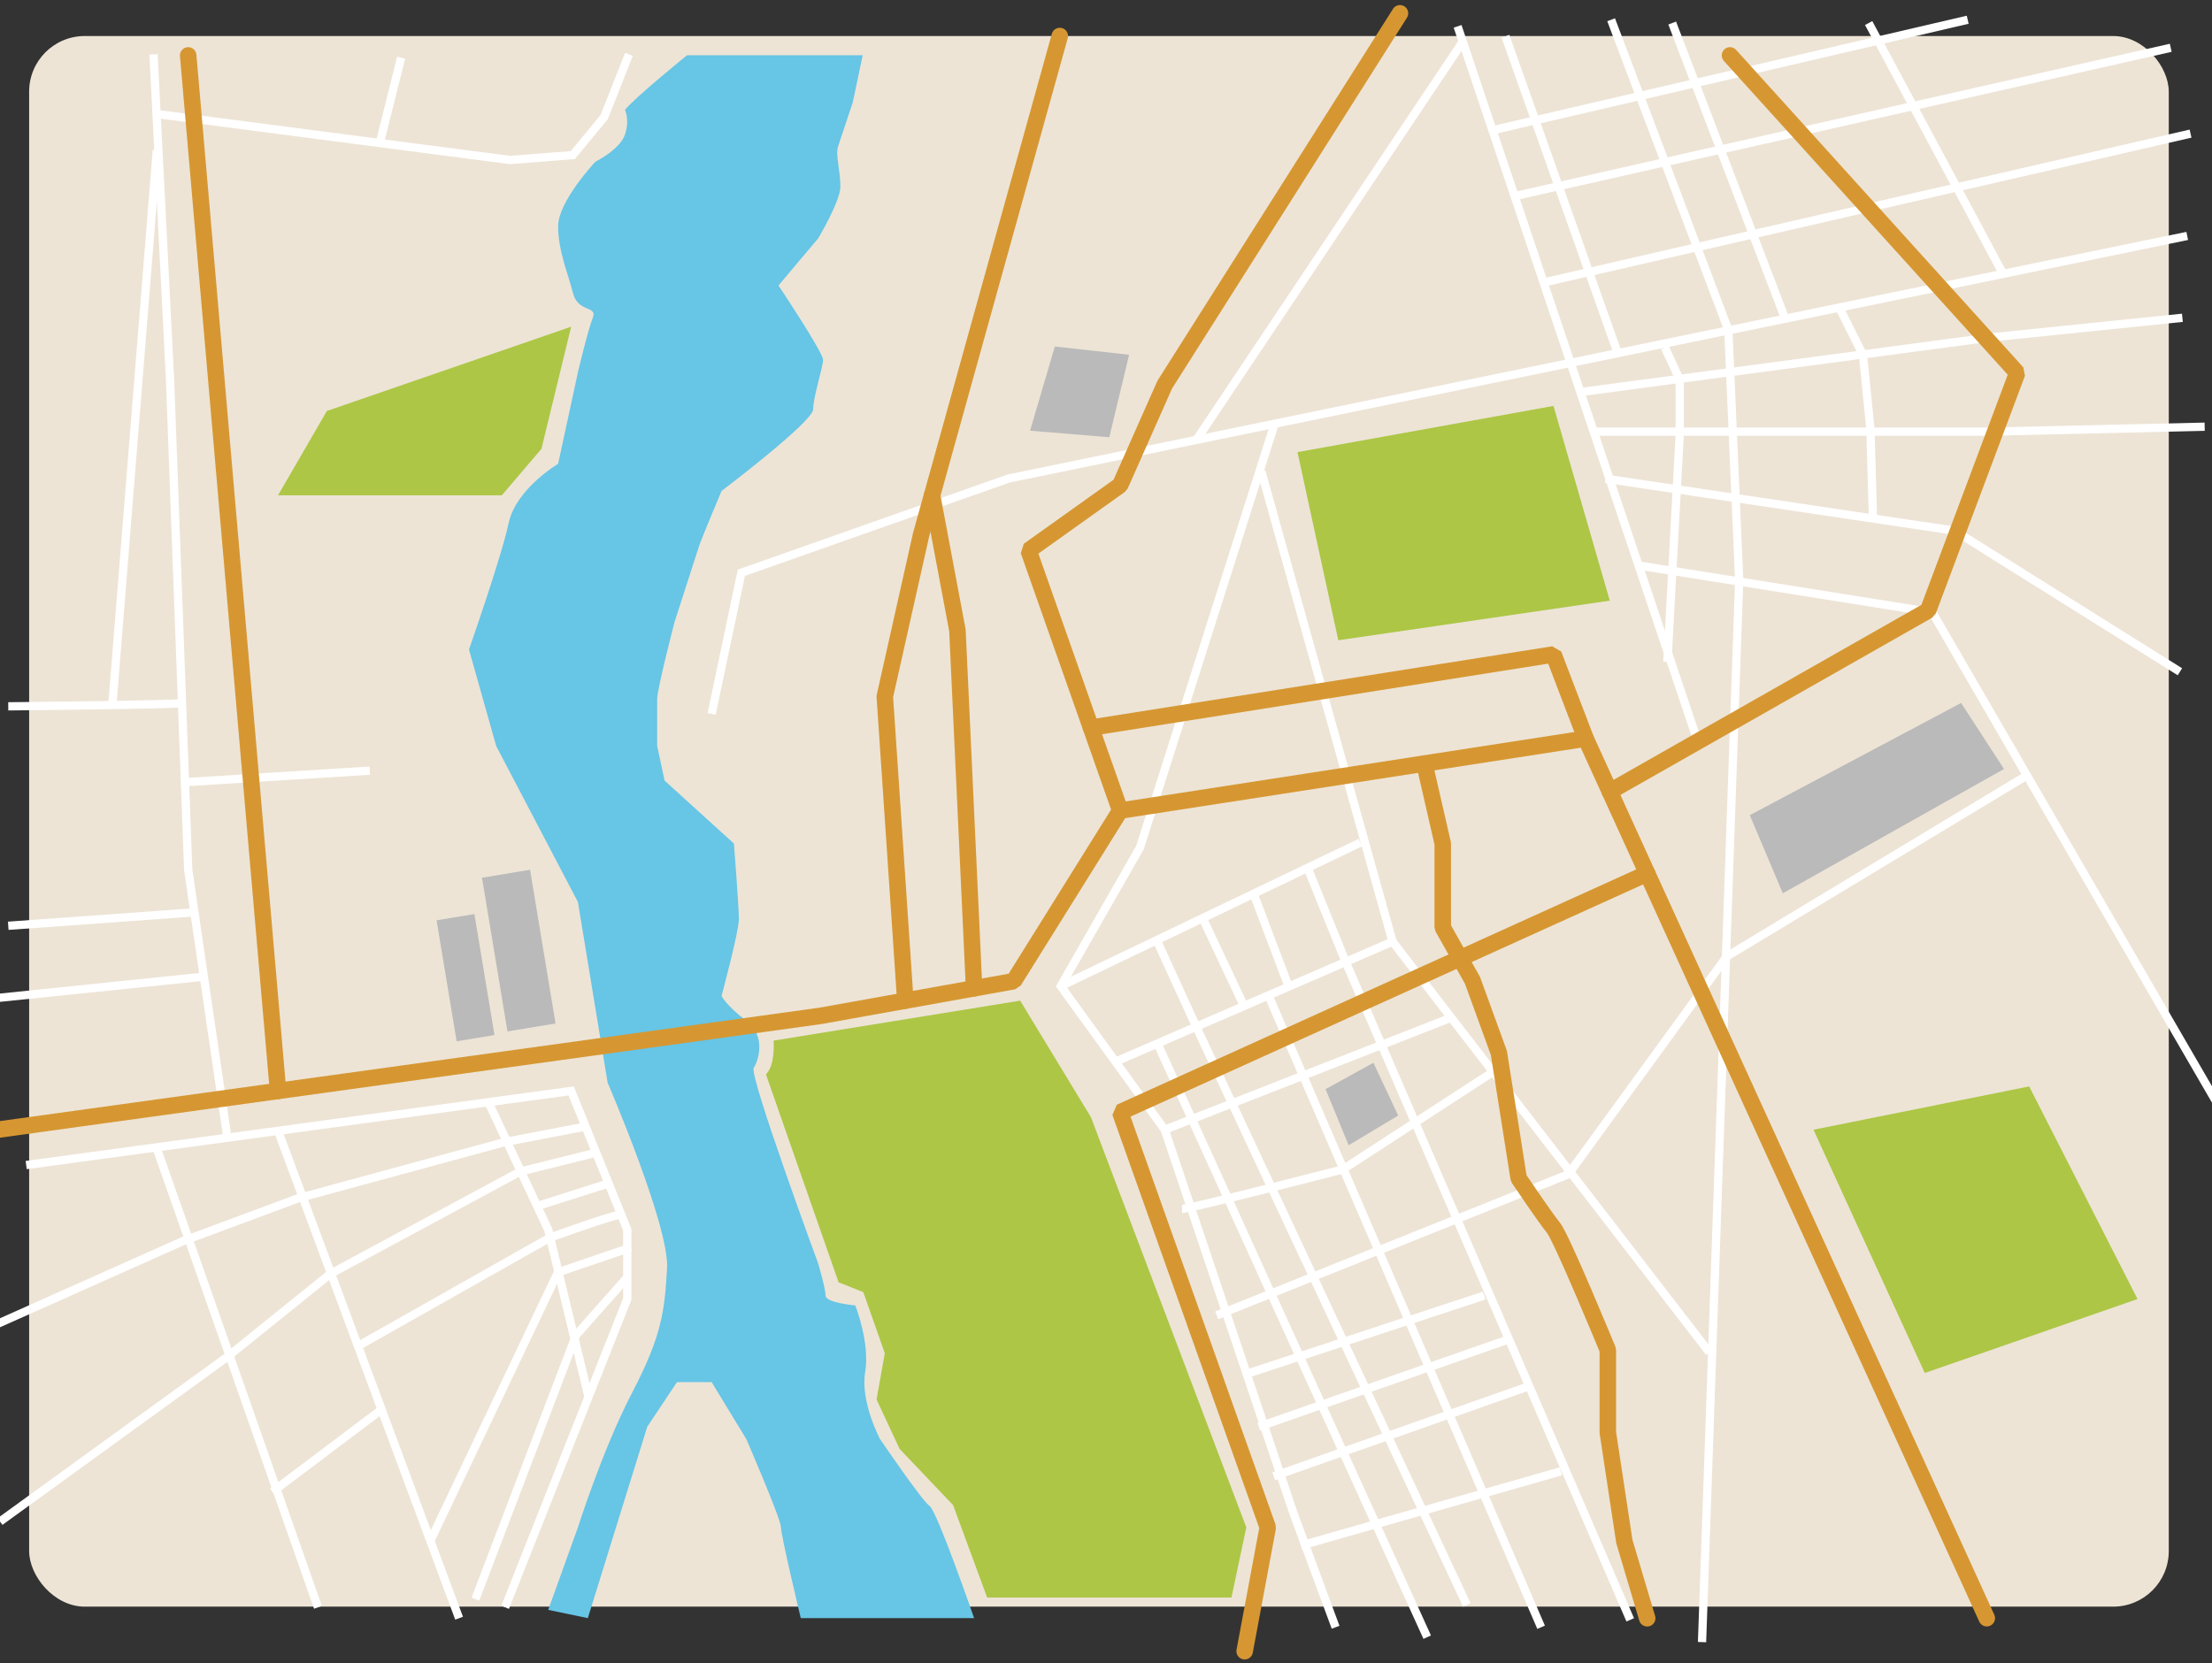 <svg id="Layer_1" data-name="Layer 1" xmlns="http://www.w3.org/2000/svg" viewBox="0 0 1340 1007.91">
    <rect x="0" y="0" width="1340" height="1007.91" fill="#333333" stroke="none"/>
    <defs>
        <style>
            .cls-1{
                fill:#ede4d6;
            }
            .cls-2{
                fill:#67c5e5;
            }
            .cls-3{
                fill:#adc646;
            }
            .cls-4,.cls-6{
                fill:none;
            }
            .cls-4{
                stroke:#fff;
                stroke-miterlimit:10;
                stroke-width:5px;
            }
            .cls-5{
                fill:#bababa;
            }
            .cls-6{
                stroke:#d69732;stroke-linecap:round;stroke-linejoin:bevel;stroke-width:10px;
            }
        </style>
    </defs>
    <title>console map</title>
    <rect class="cls-1" x="17.65" y="21.83" width="1296.16" height="951.7" rx="33.69" ry="33.69"/>
    <path class="cls-2" d="M416.1,33.57s-31.5,25.5-37.5,33c0,0,3,6,0,15s-18,16.5-18,16.5-22.5,24-22.5,39,6,28.5,9,40.5,15,7.5,12,15-9,33-9,33l-12,55.5s-25.5,15-30,36-24,76.5-24,76.5l16.5,58.5,49.5,94.5,18,109.49s37.5,87,36,112.49-3,40.5-21,75-33,81.95-33,81.95l-18,50,24,5,36-116,18-27h21l21,34.5s21,48.4,21,53.45,12,55.05,12,55.05h105s-22.5-65-27-68-30-40.5-30-40.5-12-22.5-9-40.5-6-40.5-6-40.5-18-1.5-18-6-4.5-19.5-4.5-19.5-42-114-39-118.49,7.5-19.5-4.5-28.5-15-15-15-15,10.5-39,10.5-46.5-3-45.87-3-45.87L402.6,473l-4.5-21v-28.5c0-6,10.5-46.5,10.5-46.5s13.5-42,15-46.5,13.5-33,13.5-33,55.5-42,55.5-49.5,6-25.5,6-30-27-45-27-45c7.5-9,24-28.5,24-28.5s13.5-22.5,13.5-31.5-3-19.5-1.5-24l9-27,6-28.5H416.1Z"/>

    <polyline class="cls-4" points="15.86 705.96 346 661.04 380 745.13 380 787.14 306 973.96"/>
    <polyline class="cls-4" points="295.88 667.86 332.11 745.13 356.53 846.39"/>
    <line class="cls-4" x1="168.43" y1="685.2" x2="278.11" y2="980.53"/>
    <line class="cls-4" x1="94.74" y1="695.22" x2="192.61" y2="973.96"/>
    <polyline class="cls-4" points="353 682.96 306 691.96 181 725.96 111 751.96 -1 801.96"/>
    <polyline class="cls-4" points="359 698.96 315 709.96 200 771.96 138 821.96 0 921.96"/>
    <line class="cls-4" x1="369" y1="716.96" x2="325" y2="730.96"/>
    <path class="cls-4" d="M377,736c-3-1-44,14-44,14L218,815"/>
    <polyline class="cls-4" points="382 755.96 338 770.96 261 932.96"/>
    <polyline class="cls-4" points="380 773.96 349 808.96 288 968.96"/>
    <line class="cls-4" x1="230" y1="854.96" x2="165" y2="903.96"/>
    <polyline class="cls-4" points="138 690.96 114 526.96 103 229.96 93 32.96"/>
    <line class="cls-4" x1="112" y1="473.96" x2="224" y2="466.96"/>
    <line class="cls-4" x1="116" y1="552.96" x2="5" y2="560.96"/>
    <line class="cls-4" x1="122" y1="591.96" x2="-4" y2="604.96"/>
    <path class="cls-4" d="M111,426c-3,1-106,2-106,2"/>
    <line class="cls-4" x1="68" y1="427.96" x2="95" y2="90.96"/>
    <polyline class="cls-4" points="94 68.96 309 96.96 347 93.96 366 70.96 381 32.96"/>
    <line class="cls-4" x1="230" y1="86.96" x2="243" y2="34.96"/>
    <polyline class="cls-4" points="1325 142.96 611 289.96 449.1 347.05 431.1 432.55"/>
    <line class="cls-4" x1="1028" y1="447.96" x2="883" y2="15.96"/>
    <line class="cls-4" x1="936" y1="170.96" x2="1327" y2="80.96"/>
    <line class="cls-4" x1="917" y1="118.96" x2="1315" y2="28.96"/>
    <line class="cls-4" x1="904" y1="78.96" x2="1192" y2="11.96"/>
    <line class="cls-4" x1="980" y1="213.96" x2="912" y2="21.96"/>
    <polyline class="cls-4" points="976 11.96 1047 199.96 1053.57 351.55 1031.07 995.02"/>
    <line class="cls-4" x1="1081" y1="191.96" x2="1013" y2="13.96"/>
    <line class="cls-4" x1="1214" y1="166.96" x2="1132" y2="13.96"/>
    <polyline class="cls-4" points="992.07 342.56 1170.57 371.05 1344.56 671.04"/>
    <polyline class="cls-4" points="972.58 290.06 1184.06 321.56 1320.56 407.05"/>
    <polyline class="cls-4" points="965.08 261.56 1205.06 261.56 1335.56 258.56"/>
    <polyline class="cls-4" points="957.58 237.56 1205.06 204.56 1322.06 192.56"/>
    <polyline class="cls-4" points="1008.57 210.56 1017.57 230.06 1017.57 263.06 1010.07 401.05"/>
    <polyline class="cls-4" points="1115.07 188.06 1128.57 215.06 1133.07 260.06 1134.57 312.56"/>
    <line class="cls-4" x1="725.09" y1="266.06" x2="885.58" y2="26.07"/>
    <polyline class="cls-4" points="809.08 986.02 783.59 917.03 705.59 684.54 642.59 597.54 690.59 513.55 771.59 258.56"/>
    <polyline class="cls-4" points="764.09 285.56 843.58 570.54 674.09 644.04"/>
    <line class="cls-4" x1="642.59" y1="597.54" x2="824.08" y2="510.55"/>
    <polyline class="cls-4" points="792.58 527.04 815.08 582.54 987.57 981.52"/>
    <line class="cls-4" x1="759.59" y1="542.04" x2="780.58" y2="597.54"/>
    <line class="cls-4" x1="729.59" y1="558.54" x2="753.59" y2="609.54"/>
    <polyline class="cls-4" points="701.09 570.54 725.09 623.04 888.58 972.52"/>
    <line class="cls-4" x1="843.58" y1="570.54" x2="1035.57" y2="819.53"/>
    <line class="cls-4" x1="768.59" y1="603.54" x2="933.58" y2="986.02"/>
    <line class="cls-4" x1="701.09" y1="632.04" x2="864.58" y2="992.02"/>
    <line class="cls-4" x1="705.59" y1="684.54" x2="878.08" y2="617.04"/>
    <path class="cls-4" d="M716.09,732.54c4.5,0,97.5-24,97.5-24l90-58.5"/>
    <polyline class="cls-4" points="737.09 797.03 950.08 711.54 1046.07 579.54 1227.56 470.05"/>
    <line class="cls-4" x1="753.59" y1="833.03" x2="899.08" y2="785.03"/>
    <line class="cls-4" x1="762.59" y1="864.53" x2="912.58" y2="812.03"/>
    <line class="cls-4" x1="771.59" y1="894.53" x2="924.58" y2="840.53"/>
    <line class="cls-4" x1="788.08" y1="936.52" x2="945.58" y2="891.53"/>

    <path class="cls-3" d="M468.64,630.54S469.81,645.47,464,651l44,126,15,6,13,37-5,28,14,30,32.36,34L598,968H746l9-42.48L660.89,677,618,606.33Z"/>
    <polygon class="cls-3" points="810.73 387.96 975.18 363.96 941.08 245.96 786 273.96 810.73 387.96"/>
    <polygon class="cls-3" points="346 197.96 328 271.96 304 300.13 168.43 300.13 198 249.04 346 197.96"/>
    <polygon class="cls-3" points="1098.59 684.54 1166 831.96 1294.88 787.14 1229.24 658.3 1098.59 684.54"/>

    <rect class="cls-5" x="299.45" y="528.84" width="29.53" height="94.41" transform="translate(-89.91 59.09) rotate(-9.41)"/>
    <rect class="cls-5" x="270.34" y="555.29" width="23.24" height="74.31" transform="translate(-93.02 54.04) rotate(-9.41)"/>
    <polygon class="cls-5" points="624 260.96 672 264.96 684 214.96 639 209.96 624 260.96"/>
    <polygon class="cls-5" points="803 659.96 817 693.96 847 675.96 832 643.96 803 659.96"/>
    <polygon class="cls-5" points="1080 541.29 1214 465.96 1188 425.96 1060 493.96 1080 541.29"/>

    <polyline class="cls-6" points="-1.35 684.54 497.1 615.54 614.09 594.54 678.59 491.18 623.09 333.56 678.59 293.96 705.59 233.06 848.08 8.07"/>
    <polyline class="cls-6" points="678.59 491.18 960.58 447.55 1203.56 980.53"/>
    <polyline class="cls-6" points="660.89 440.92 941.08 396.55 960.58 447.55"/>
    <polyline class="cls-6" points="997.84 529.29 678.59 673.96 768 925.48 754 1000.53"/>
    <path class="cls-6" d="M862.87,462.67L874,511.18V562l18,32,16,44L920,714S936.15,738,941.08,744,974,818,974,818v50l10,66,13.84,46.57"/>
    <polyline class="cls-6" points="548.43 606.33 536 422.05 558 323.96 642 21.83"/>
    <polyline class="cls-6" points="590.09 598.85 580 381.96 564.62 300.13"/>
    <polyline class="cls-6" points="1048 33.57 1222 225.96 1168 369.96 975.18 479.59"/>
    <line class="cls-6" x1="168.43" y1="661.04" x2="114" y2="33.57"/>
</svg>